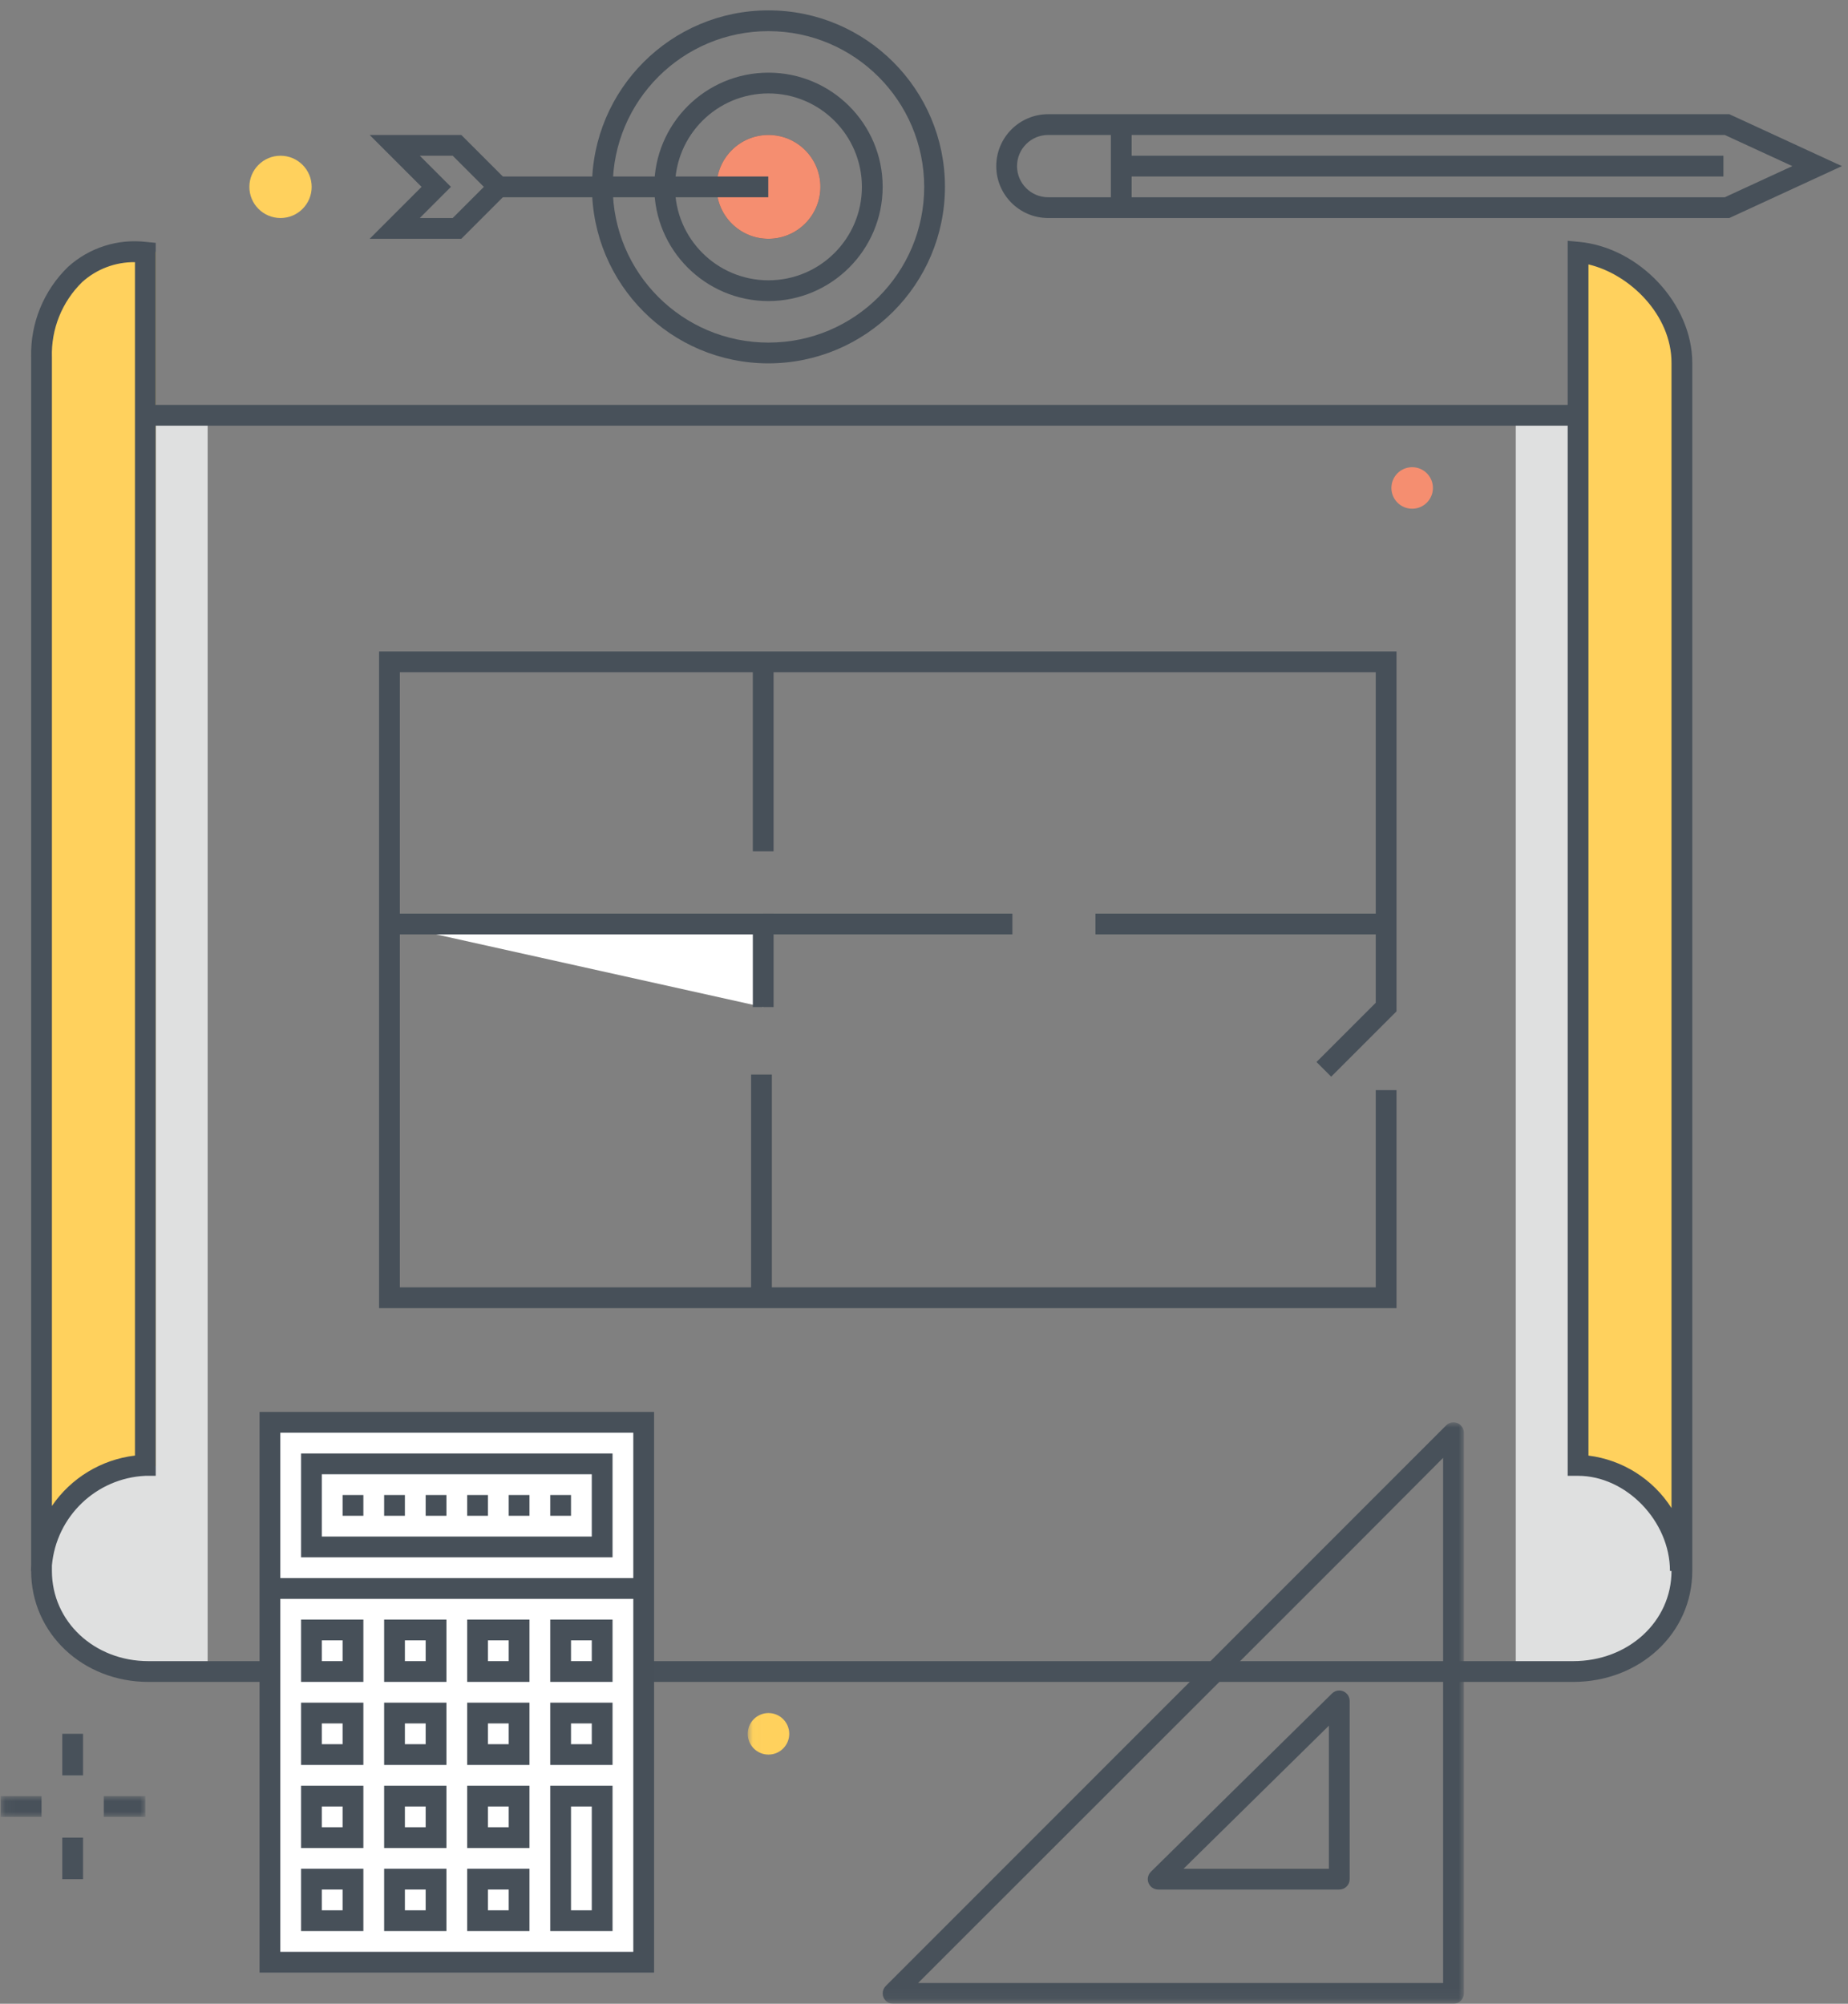 <svg xmlns="http://www.w3.org/2000/svg" xmlns:xlink="http://www.w3.org/1999/xlink" width="178" height="193" viewBox="0 0 178 193">
  <rect x="0" y="0" width="178" height="193" fill="#808080" stroke="none"/>
  <defs>
    <polygon id="cc420-a" points=".06 0 14 0 14 2 .06 2"/>
    <polygon id="cc420-c" points=".02 .999 69 .999 69 56.94 .02 56.94"/>
  </defs>
  <g fill="none" fill-rule="evenodd">
    <polyline fill="#475059" points="134.513 125.999 36.513 125.999 36.513 62.747 134.513 62.747 134.513 97.413 128.22 103.706 126.806 102.292 132.513 96.586 132.513 64.747 38.513 64.747 38.513 123.999 132.513 123.999 132.513 104.999 134.513 104.999 134.513 125.999"/>
    <path fill="#DFE0E0" d="M151.132 40L152 40.253 152 141.149C157.485 141.151 161.929 145.599 161.927 151.084 161.925 156.569 157.477 161.013 151.992 161.011 151.836 161.011 151.679 161.007 151.523 161L146 161 146 40 151.132 40M14.688 40L14 40.253 14 141.149C8.551 141.262 4.147 145.626 3.984 151.074 4.074 156.647 8.665 161.091 14.238 161.001 14.258 161.001 14.278 161 14.297 161L20 161 20 40 14.688 40"/>
    <path fill="#FFD15D" d="M152 24.259C157 24.256 162 29.469 162 35.085L162 151.981C162 146.698 157 141.692 152 141.198L152 24.259M15 24.259C9 24.256 4 28.802 4 34.418L4 151.314C4 146.031 9 141.692 15 141.198L15 24.259"/>
    <path fill="#48515A" d="M13,25.251 C11.12,25.227 9.301,25.914 7.908,27.176 C5.968,29.077 4.914,31.703 5,34.417 L5,145.054 C6.84,142.356 9.757,140.585 13,140.199 L13,25.251 Z M153,140.201 C156.285,140.612 159.217,142.464 161,145.254 L161,34.945 C161,30.326 156.975,26.403 153,25.468 L153,140.201 Z M151.523,162 L14.297,162 C7.962,162 3,157.306 3,151.313 L2.983,151.313 C2.983,151.118 2.989,150.923 3,150.728 L3,34.417 C2.913,31.139 4.206,27.975 6.563,25.696 C8.611,23.848 11.357,22.976 14.096,23.305 L15,23.392 L15,142.149 L14,142.149 C9.265,142.373 5.422,146.058 5,150.779 L5,151.313 C5,156.185 9.084,160 14.297,160 L151.523,160 C156.838,160 161,156.185 161,151.313 L160.852,151.313 C160.852,146.517 156.633,142.149 152,142.149 L151,142.149 L151,23.195 L152.093,23.297 C157.903,23.836 163,29.279 163,34.945 L163,151.313 C163,157.306 157.959,162 151.523,162 Z"/>
    <path fill="#48515A" d="M151,41 L15,41 C14.448,41 14,40.552 14,40 C14,39.448 14.448,39 15,39 L151,39 C151.552,39 152,39.448 152,40 C152,40.552 151.552,41 151,41"/>
    <polygon fill="#FFF" points="26 188.999 62 188.999 62 136.999 26 136.999"/>
    <path fill="#475059" d="M27,187.999 L61,187.999 L61,137.999 L27,137.999 L27,187.999 Z M25,189.999 L63,189.999 L63,135.999 L25,135.999 L25,189.999 Z"/>
    <polygon fill="#FFF" points="30 160.999 34 160.999 34 156.999 30 156.999"/>
    <path fill="#475059" d="M31,159.999 L33,159.999 L33,157.999 L31,157.999 L31,159.999 Z M29,161.999 L35,161.999 L35,155.999 L29,155.999 L29,161.999 Z"/>
    <polygon fill="#FFF" points="30 168.999 34 168.999 34 164.999 30 164.999"/>
    <path fill="#475059" d="M31,167.999 L33,167.999 L33,165.999 L31,165.999 L31,167.999 Z M29,169.999 L35,169.999 L35,163.999 L29,163.999 L29,169.999 Z"/>
    <polygon fill="#FFF" points="30 176.999 34 176.999 34 172.999 30 172.999"/>
    <path fill="#475059" d="M31,175.999 L33,175.999 L33,173.999 L31,173.999 L31,175.999 Z M29,177.999 L35,177.999 L35,171.999 L29,171.999 L29,177.999 Z"/>
    <polygon fill="#FFF" points="30 184.999 34 184.999 34 180.999 30 180.999"/>
    <path fill="#475059" d="M31,183.999 L33,183.999 L33,181.999 L31,181.999 L31,183.999 Z M29,185.999 L35,185.999 L35,179.999 L29,179.999 L29,185.999 Z"/>
    <polygon fill="#FFF" points="38 160.999 42 160.999 42 156.999 38 156.999"/>
    <path fill="#475059" d="M39,159.999 L41,159.999 L41,157.999 L39,157.999 L39,159.999 Z M37,161.999 L43,161.999 L43,155.999 L37,155.999 L37,161.999 Z"/>
    <polygon fill="#FFF" points="38 168.999 42 168.999 42 164.999 38 164.999"/>
    <path fill="#475059" d="M39,167.999 L41,167.999 L41,165.999 L39,165.999 L39,167.999 Z M37,169.999 L43,169.999 L43,163.999 L37,163.999 L37,169.999 Z"/>
    <polygon fill="#FFF" points="38 176.999 42 176.999 42 172.999 38 172.999"/>
    <path fill="#475059" d="M39,175.999 L41,175.999 L41,173.999 L39,173.999 L39,175.999 Z M37,177.999 L43,177.999 L43,171.999 L37,171.999 L37,177.999 Z"/>
    <polygon fill="#FFF" points="38 184.999 42 184.999 42 180.999 38 180.999"/>
    <path fill="#475059" d="M39,183.999 L41,183.999 L41,181.999 L39,181.999 L39,183.999 Z M37,185.999 L43,185.999 L43,179.999 L37,179.999 L37,185.999 Z"/>
    <polygon fill="#FFF" points="46 160.999 50 160.999 50 156.999 46 156.999"/>
    <path fill="#475059" d="M47,159.999 L49,159.999 L49,157.999 L47,157.999 L47,159.999 Z M45,161.999 L51,161.999 L51,155.999 L45,155.999 L45,161.999 Z"/>
    <polygon fill="#FFF" points="46 168.999 50 168.999 50 164.999 46 164.999"/>
    <path fill="#475059" d="M47,167.999 L49,167.999 L49,165.999 L47,165.999 L47,167.999 Z M45,169.999 L51,169.999 L51,163.999 L45,163.999 L45,169.999 Z"/>
    <polygon fill="#FFF" points="46 176.999 50 176.999 50 172.999 46 172.999"/>
    <path fill="#475059" d="M47,175.999 L49,175.999 L49,173.999 L47,173.999 L47,175.999 Z M45,177.999 L51,177.999 L51,171.999 L45,171.999 L45,177.999 Z"/>
    <polygon fill="#FFF" points="46 184.999 50 184.999 50 180.999 46 180.999"/>
    <path fill="#475059" d="M47,183.999 L49,183.999 L49,181.999 L47,181.999 L47,183.999 Z M45,185.999 L51,185.999 L51,179.999 L45,179.999 L45,185.999 Z"/>
    <polygon fill="#FFF" points="54 160.999 58 160.999 58 156.999 54 156.999"/>
    <path fill="#475059" d="M55,159.999 L57,159.999 L57,157.999 L55,157.999 L55,159.999 Z M53,161.999 L59,161.999 L59,155.999 L53,155.999 L53,161.999 Z"/>
    <polygon fill="#FFF" points="54 168.999 58 168.999 58 164.999 54 164.999"/>
    <path fill="#475059" d="M55,167.999 L57,167.999 L57,165.999 L55,165.999 L55,167.999 Z M53,169.999 L59,169.999 L59,163.999 L53,163.999 L53,169.999 Z"/>
    <polygon fill="#FFF" points="54 184.999 58 184.999 58 172.999 54 172.999"/>
    <path fill="#475059" d="M55,183.999 L57,183.999 L57,173.999 L55,173.999 L55,183.999 Z M53,185.999 L59,185.999 L59,171.999 L53,171.999 L53,185.999 Z"/>
    <polygon fill="#475059" points="26 153.999 62 153.999 62 151.999 26 151.999"/>
    <polygon fill="#FFF" points="30 148.999 58 148.999 58 140.999 30 140.999"/>
    <path fill="#475059" d="M31,147.999 L57,147.999 L57,141.999 L31,141.999 L31,147.999 Z M29,149.999 L59,149.999 L59,139.999 L29,139.999 L29,149.999 Z"/>
    <path fill="#475059" d="M33,145.999 L35,145.999 L35,143.999 L33,143.999 L33,145.999 Z M37,145.999 L39,145.999 L39,143.999 L37,143.999 L37,145.999 Z M41,145.999 L43,145.999 L43,143.999 L41,143.999 L41,145.999 Z M45,145.999 L47,145.999 L47,143.999 L45,143.999 L45,145.999 Z M49,145.999 L51,145.999 L51,143.999 L49,143.999 L49,145.999 Z M53,145.999 L55,145.999 L55,143.999 L53,143.999 L53,145.999 Z"/>
    <polygon fill="#48515A" points="6 171 8 171 8 167 6 167"/>
    <polygon fill="#48515A" points="6 181 8 181 8 177 6 177"/>
    <g transform="translate(0 173)">
      <mask id="cc420-b" fill="#fff">
        <use xlink:href="#cc420-a"/>
      </mask>
      <polygon fill="#48515A" points="10 2 14 2 14 0 10 0" mask="url(#cc420-b)"/>
      <polygon fill="#48515A" points=".06 2 4 2 4 0 .06 0" mask="url(#cc420-b)"/>
    </g>
    <path fill="#FFD15D" d="M27.02,15 C28.677,15 30.02,16.343 30.02,18 C30.02,19.657 28.677,21 27.02,21 C25.363,21 24.02,19.657 24.02,18 C24.02,16.343 25.363,15 27.02,15"/>
    <g transform="translate(72 136)">
      <mask id="cc420-d" fill="#fff">
        <use xlink:href="#cc420-c"/>
      </mask>
      <path fill="#FFD15D" d="M2.02,29 C3.125,29 4.02,29.895 4.02,31 C4.02,32.104 3.125,33 2.02,33 C0.916,33 0.02,32.104 0.02,31 C0.02,29.895 0.916,29 2.02,29" mask="url(#cc420-d)"/>
      <path fill="#48515A" d="M16.433,55 L67,55 L67,4.42 L58.056,13.397 L58.055,13.399 L16.433,55 Z M68,57 L14.021,57 C13.468,57 13.021,56.553 13.021,56.001 C13.021,55.735 13.126,55.481 13.313,55.293 L67.292,1.293 C67.682,0.902 68.314,0.901 68.706,1.29 C68.894,1.478 69,1.733 69,1.999 L69,56 C69,56.552 68.553,57 68.001,57 C68,57 68,57 68,57 Z" mask="url(#cc420-d)"/>
    </g>
    <path fill="#48515A" d="M113.995,180 L128,180 L128,166.215 L113.995,180 Z M129,182 L111.554,182 C111.002,182 110.554,181.553 110.553,181.001 C110.553,180.732 110.661,180.475 110.853,180.287 L128.299,163.114 C128.692,162.727 129.325,162.732 129.713,163.126 C129.897,163.313 130,163.565 130,163.827 L130,181 C130,181.552 129.553,182 129.001,182 C129,182 129,182 129,182 Z"/>
    <path fill="#F58E70" d="M136.02,45 C137.125,45 138.02,45.895 138.02,47 C138.02,48.104 137.125,49 136.02,49 C134.916,49 134.02,48.104 134.02,47 C134.02,45.895 134.916,45 136.02,45"/>
    <path fill="#475059" d="M74.019,8.999 C69.048,8.999 65.019,13.028 65.019,17.999 C65.019,22.97 69.048,26.999 74.019,26.999 C78.989,26.999 83.019,22.97 83.019,17.999 C83.013,13.031 78.987,9.005 74.019,8.999 Z M74.019,28.999 C67.943,28.999 63.019,24.074 63.019,17.999 C63.019,11.924 67.943,6.999 74.019,6.999 C80.094,6.999 85.019,11.924 85.019,17.999 C85.012,24.071 80.091,28.992 74.019,28.999 Z M74.019,2.999 C65.734,2.999 59.019,9.715 59.019,17.999 C59.019,26.283 65.734,32.999 74.019,32.999 C82.303,32.999 89.019,26.283 89.019,17.999 C89.009,9.719 82.299,3.008 74.019,2.999 Z M74.019,34.999 C64.63,34.999 57.019,27.388 57.019,17.999 C57.019,8.61 64.63,0.999 74.019,0.999 C83.407,0.999 91.019,8.61 91.019,17.999 C91.008,27.383 83.403,34.988 74.019,34.999 Z"/>
    <path fill="#475059" d="M74.019,14.999 C72.362,14.999 71.019,16.342 71.019,17.999 C71.019,19.656 72.362,20.999 74.019,20.999 C75.675,20.999 77.019,19.656 77.019,17.999 C77.017,16.343 75.675,15.001 74.019,14.999 Z M74.019,22.999 C71.257,22.999 69.019,20.76 69.019,17.999 C69.019,15.238 71.257,12.999 74.019,12.999 C76.78,12.999 79.019,15.238 79.019,17.999 C79.015,20.759 76.779,22.996 74.019,22.999 Z"/>
    <path fill="#F58E70" d="M74.019,13.999 C76.228,13.999 78.019,15.79 78.019,17.999 C78.019,20.208 76.228,21.999 74.019,21.999 C71.81,21.999 70.019,20.208 70.019,17.999 C70.019,15.79 71.81,13.999 74.019,13.999"/>
    <path fill="#F58E70" d="M74.019,14.999 C72.362,14.999 71.019,16.342 71.019,17.999 C71.019,19.656 72.362,20.999 74.019,20.999 C75.675,20.999 77.019,19.656 77.019,17.999 C77.017,16.343 75.675,15.001 74.019,14.999 Z M74.019,22.999 C71.257,22.999 69.019,20.76 69.019,17.999 C69.019,15.238 71.257,12.999 74.019,12.999 C76.78,12.999 79.019,15.238 79.019,17.999 C79.015,20.759 76.779,22.996 74.019,22.999 Z"/>
    <polygon fill="#475059" points="47 19 74 19 74 17 47 17"/>
    <path fill="#475059" d="M40.435 21L43.606 21 46.606 18 43.606 15 40.435 15 43.435 18 40.435 21zM44.435 23L35.606 23 40.606 18 35.606 13 44.435 13 49.435 18 44.435 23zM100.96 13C99.303 13 97.96 14.344 97.961 16.001 97.961 17.657 99.304 19 100.961 19L166.131 19 172.638 16 166.131 13 100.96 13zM166.57 21L100.961 21C98.2 21 95.961 18.762 95.96 16.001 95.96 13.239 98.199 11 100.96 11L166.57 11 177.413 16 166.57 21z"/>
    <polygon fill="#475059" points="107 20 109 20 109 12 107 12"/>
    <polygon fill="#475059" points="108 17 166 17 166 15 108 15"/>
    <polygon fill="#475059" points="72.512 82.001 74.512 82.001 74.512 63.746 72.512 63.746"/>
    <polyline fill="#FFF" points="37.513 89 73.513 89 73.513 97"/>
    <polyline fill="#475059" points="74.513 97 72.513 97 72.513 90 37.513 90 37.513 87.999 74.513 87.999 74.513 97"/>
    <polygon fill="#475059" points="72.346 124.833 74.346 124.833 74.346 103.499 72.346 103.499"/>
    <polygon fill="#475059" points="105.513 89.999 133.513 89.999 133.513 87.999 105.513 87.999"/>
    <polygon fill="#475059" points="73.513 89.999 97.513 89.999 97.513 87.999 73.513 87.999"/>
  </g>
</svg>

